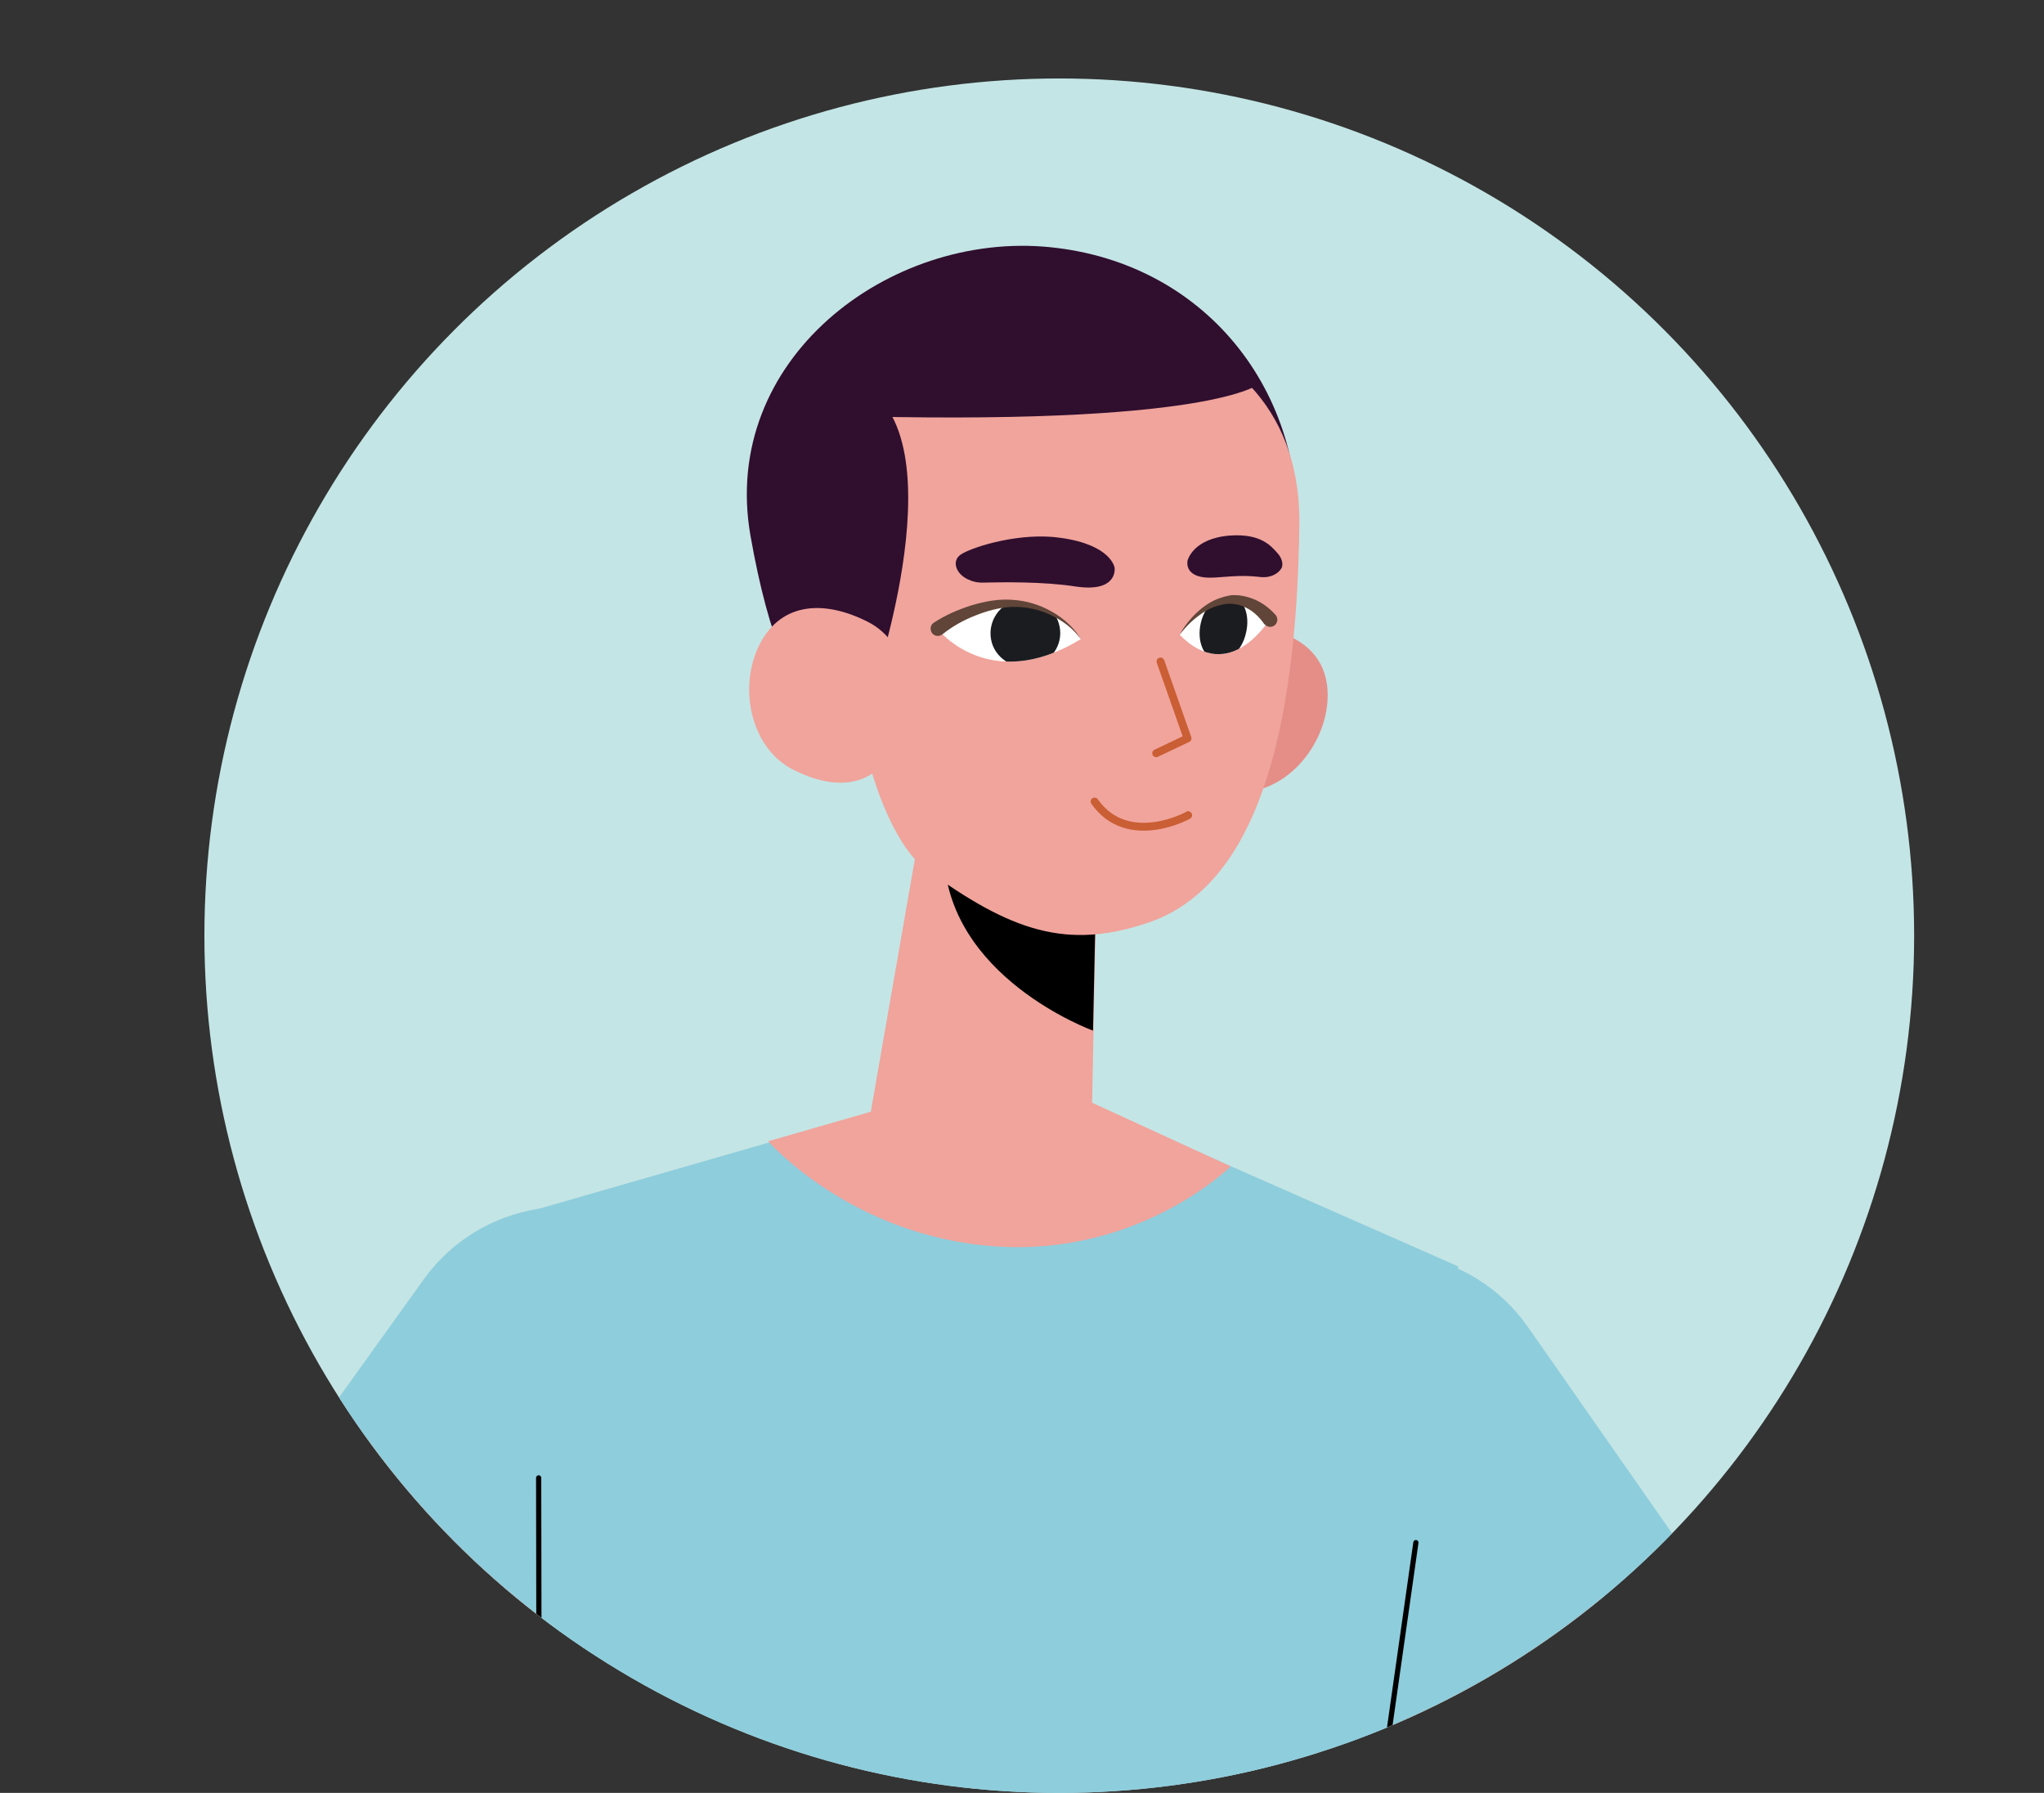 <svg id="Layer_1" xmlns="http://www.w3.org/2000/svg" xmlns:xlink="http://www.w3.org/1999/xlink" viewBox="0 0 521 457"><rect x="0" y="0" width="521" height="457" fill="#333333" stroke="none"/><style>.st29{fill:#604538}.st46{fill:#f0a49c}.st51{fill:#300e2e}.st64{fill:none;stroke:#ca5e34;stroke-width:2;stroke-linecap:round;stroke-linejoin:round;stroke-miterlimit:10}.st65{fill:#de7e62}.st66{fill:#8ecddc}.st67{fill:none;stroke:#000;stroke-width:1.327;stroke-linecap:round;stroke-linejoin:round;stroke-miterlimit:10}</style><switch><g><defs><path id="SVGID_3_" d="M670.1-416c-7.7-.2-30.2-27.7-51.3-28-17.5-.3-30.4 13.2-37.5 13.9-27.6 2.4-97.8 24.6-151.6 83.2-19.2 20.9-70.2 196.7 9.8 246C574-18 843.3-109 810.6-287.5c-27-147.8-119.5-128-140.5-128.5z"/></defs><clipPath id="SVGID_2_"><use xlink:href="#SVGID_3_" overflow="visible"/></clipPath><g clip-path="url(#SVGID_2_)"><path fill="#000201" d="M508.4-186.5L465.5 22.4h58.7l49.4-213z"/></g><g><defs><path id="SVGID_5_" d="M119.6-400.4c-14.1-.3-98.8-58-114.6-56.6-12.3 1.1-10.2 59.2-33.4 66.6-29 9.3-62.9 26.5-92.8 59.1-19.2 20.9-70.3 196.9 9.8 246.2C23.3-2 292.9-93.1 260.3-271.8c-27.1-147.9-119.7-128.1-140.7-128.6z"/></defs><clipPath id="SVGID_4_"><use xlink:href="#SVGID_5_" overflow="visible"/></clipPath><g clip-path="url(#SVGID_4_)"><path d="M-43.8-101.4S-66.2-51.1-89.1 47.2H93.4S87.4-79 61.8-143.6l-105.6 42.2z" fill="#fc5e43"/><path d="M32.5-37.5C28.6.1 19.3 47.3 19.3 47.3" fill="none" stroke="#fff" stroke-width="1.473" stroke-linecap="round" stroke-linejoin="round" stroke-miterlimit="10"/></g></g><g><ellipse cx="270" cy="238.5" rx="217.9" ry="218.5" fill="#c4e5e5"/><defs><ellipse id="SVGID_11_" cx="270" cy="238.5" rx="217.9" ry="218.5"/></defs><clipPath id="SVGID_6_"><use xlink:href="#SVGID_11_" overflow="visible"/></clipPath><g clip-path="url(#SVGID_6_)"><path d="M295.4 183.8c-.5 12.2 7.8 17.6 20 18.1s22.5-11.6 23-23.8c.5-12.2-9-17.9-21.2-18.4s-21.3 11.9-21.8 24.1z" fill="#e58e88"/><path class="st51" d="M330.3 141.1c-4 39.2-30.8 67-71.8 62.9-41-4.1-58-15.3-67.2-67.4-7.9-44.9 35.3-77.7 76.3-73.6 41 4.1 66.7 38.9 62.7 78.1z"/><path class="st46" d="M238.2 190.3l-17.8 102 57.7 2.1 1.8-89.8z"/><path d="M278.6 262.7s-37.6-13.6-38-45.5c-.1-10.1 39.1-5.3 39.1-5.3l-1.1 50.8z"/><path class="st46" d="M254.4 80.8c13-2.2 26.5-1.6 39 2.4 17 5.4 38.2 18.6 37.8 50.6-.7 53.4-11 91.9-38.3 101.3-21 7.2-35.3 2.2-57-13.6-8.1-5.9-14.6-24.4-15.9-34.8l-7.1-29.3c-.1-.1-20.6-66.2 41.5-76.6z"/><path class="st51" d="M223.2 173.1s23.4-69.5-8.4-76.8c0 0-28 4.4-19.8 34.2 8.2 29.7 28.2 42.6 28.2 42.6z"/><path class="st46" d="M228.3 190.2c-5.6 10.8-15.5 11.4-26.3 5.9-10.8-5.6-13.9-21.2-8.3-32s16.7-11.1 27.5-5.6c10.9 5.5 12.7 20.8 7.1 31.7z"/><path class="st51" d="M321 97.8s-11.9 11.1-110.1 8.1c0 0-7.9-24 34.3-33.2 42.2-9.1 75.8 25.1 75.8 25.1zM302.7 142.9s-1.2 4.9 7.1 4.3c6.3-.5 8-.5 11.7-.1 2.1.2 4.2-.7 5.1-2.2.7-1.2-.1-2.9-.8-3.7-1.9-2.2-4.5-5.2-12.2-4.7-9.6.7-10.9 6.4-10.9 6.4zM284.1 144.7s1 6.4-9.9 4.8c-8.3-1.3-18.7-1.1-23.6-1-2.8.1-5.6-1.3-6.6-3.3-.8-1.6-.4-3.2 1.3-4.1 3.3-1.9 15-5.5 25.1-4 12.9 1.8 13.7 7.6 13.7 7.6z"/><defs><path id="XMLID_34_" d="M275.5 162.9s-12.3-18.2-36.5-2.6c-.1 0 13.1 16.9 36.5 2.6z"/></defs><use xlink:href="#XMLID_34_" overflow="visible" fill="#fff"/><clipPath id="XMLID_8_"><use xlink:href="#XMLID_34_" overflow="visible"/></clipPath><path d="M270.1 159.8c.9 4.7-2.3 9.2-7.2 10.1-4.8.8-9.5-2.3-10.3-7s2.3-9.2 7.2-10.1c4.8-.9 9.4 2.2 10.3 7z" clip-path="url(#XMLID_8_)" fill="#1b1c20"/><g><path class="st29" d="M237.9 158.8c3-2 6.3-3.4 9.7-4.5 3.4-1 6.9-1.7 10.5-1.4 3.6.2 7 1.3 10 3s5.7 4.1 7.4 7c-2-2.8-4.8-4.8-7.8-6.2-3-1.4-6.4-2.1-9.6-2-3.3.1-6.5 1-9.5 2.2-3.1 1.2-5.9 2.8-8.4 4.8-.8.6-2 .5-2.6-.3s-.5-2 .3-2.6c-.1 0-.1 0 0 0z"/></g><g><defs><path id="XMLID_33_" d="M300.7 161.8s10.4-16.6 23-4c-.1 0-10.2 17.1-23 4z"/></defs><use xlink:href="#XMLID_33_" overflow="visible" fill="#fff"/><clipPath id="XMLID_11_"><use xlink:href="#XMLID_33_" overflow="visible"/></clipPath><path d="M306.1 158.7c-1.1 4.6.6 8.8 3.8 9.6 3.2.7 6.7-2.4 7.7-7 1.1-4.6-.6-8.8-3.8-9.6-3.1-.7-6.6 2.4-7.7 7z" clip-path="url(#XMLID_11_)" fill="#1b1c20"/><g><path class="st29" d="M322.2 159c-1.2-1.7-2.7-3.2-4.6-4.1-.9-.5-1.9-.8-2.9-.9-.2 0-.5-.1-.7-.1h-.8c-.5 0-1.1.1-1.6.2-2.1.4-4.2 1.4-6 2.8-1.8 1.3-3.5 3-4.9 4.9 1.1-2.1 2.6-4 4.3-5.6 1.7-1.6 3.8-3.1 6.1-3.8.6-.2 1.2-.4 1.8-.5.3-.1.6-.1 1-.2h1c1.3 0 2.6.3 3.8.7 2.5.8 4.7 2.4 6.4 4.3.7.8.6 1.9-.1 2.6-.8.7-1.9.6-2.6-.1l-.2-.2z"/></g></g><path class="st64" d="M294.7 192l8-3.8-6.9-19.6M279 204.3c8.5 12.1 24.2 3.4 24 3.4"/><g><path class="st65" d="M433.8 519.4c-14.4 8.4-32.9 3.5-41.3-10.9l-87.1-143.8c-8.4-14.4 19.9-29.2 34.3-37.6 14.4-8.4 31.7 10.8 40 25.2l65 125.8c8.4 14.5 3.5 32.9-10.9 41.3z"/><path class="st66" d="M430.3 396.7l-82.1 58.7-31.5-66.3c-14-20.1-9.1-47.8 11-61.8s47.8-9.1 61.8 11l40.8 58.4z"/><path class="st65" d="M26.5 520.6c13.4 9.9 32.3 7 42.2-6.4l112.1-150.9c9.9-13.4-7.6-22.4-21-32.2-13.4-9.9-37.7-8.1-47.6 5.3l-92.1 142c-9.9 13.5-7 32.4 6.4 42.2z"/><path class="st66" d="M66.4 384.1l71 57.4 42.8-63.6c14.3-19.9 9.7-47.7-10.2-62-19.9-14.3-47.7-9.7-62 10.2l-41.6 58z"/><g><path class="st66" d="M258.9 273.1l112.8 49.7-39.2 265.1-191.6-15.8-4.9-263.6z"/><path class="st46" d="M313.7 297.3s-23.1 22.9-59.9 20.4-58-26.8-58-26.8l63.9-18.4 54 24.8z"/><path class="st67" d="M352.5 452.3l8.4-59.1M137.4 441.5l-.1-64.8"/></g></g></g></g></g></switch></svg>